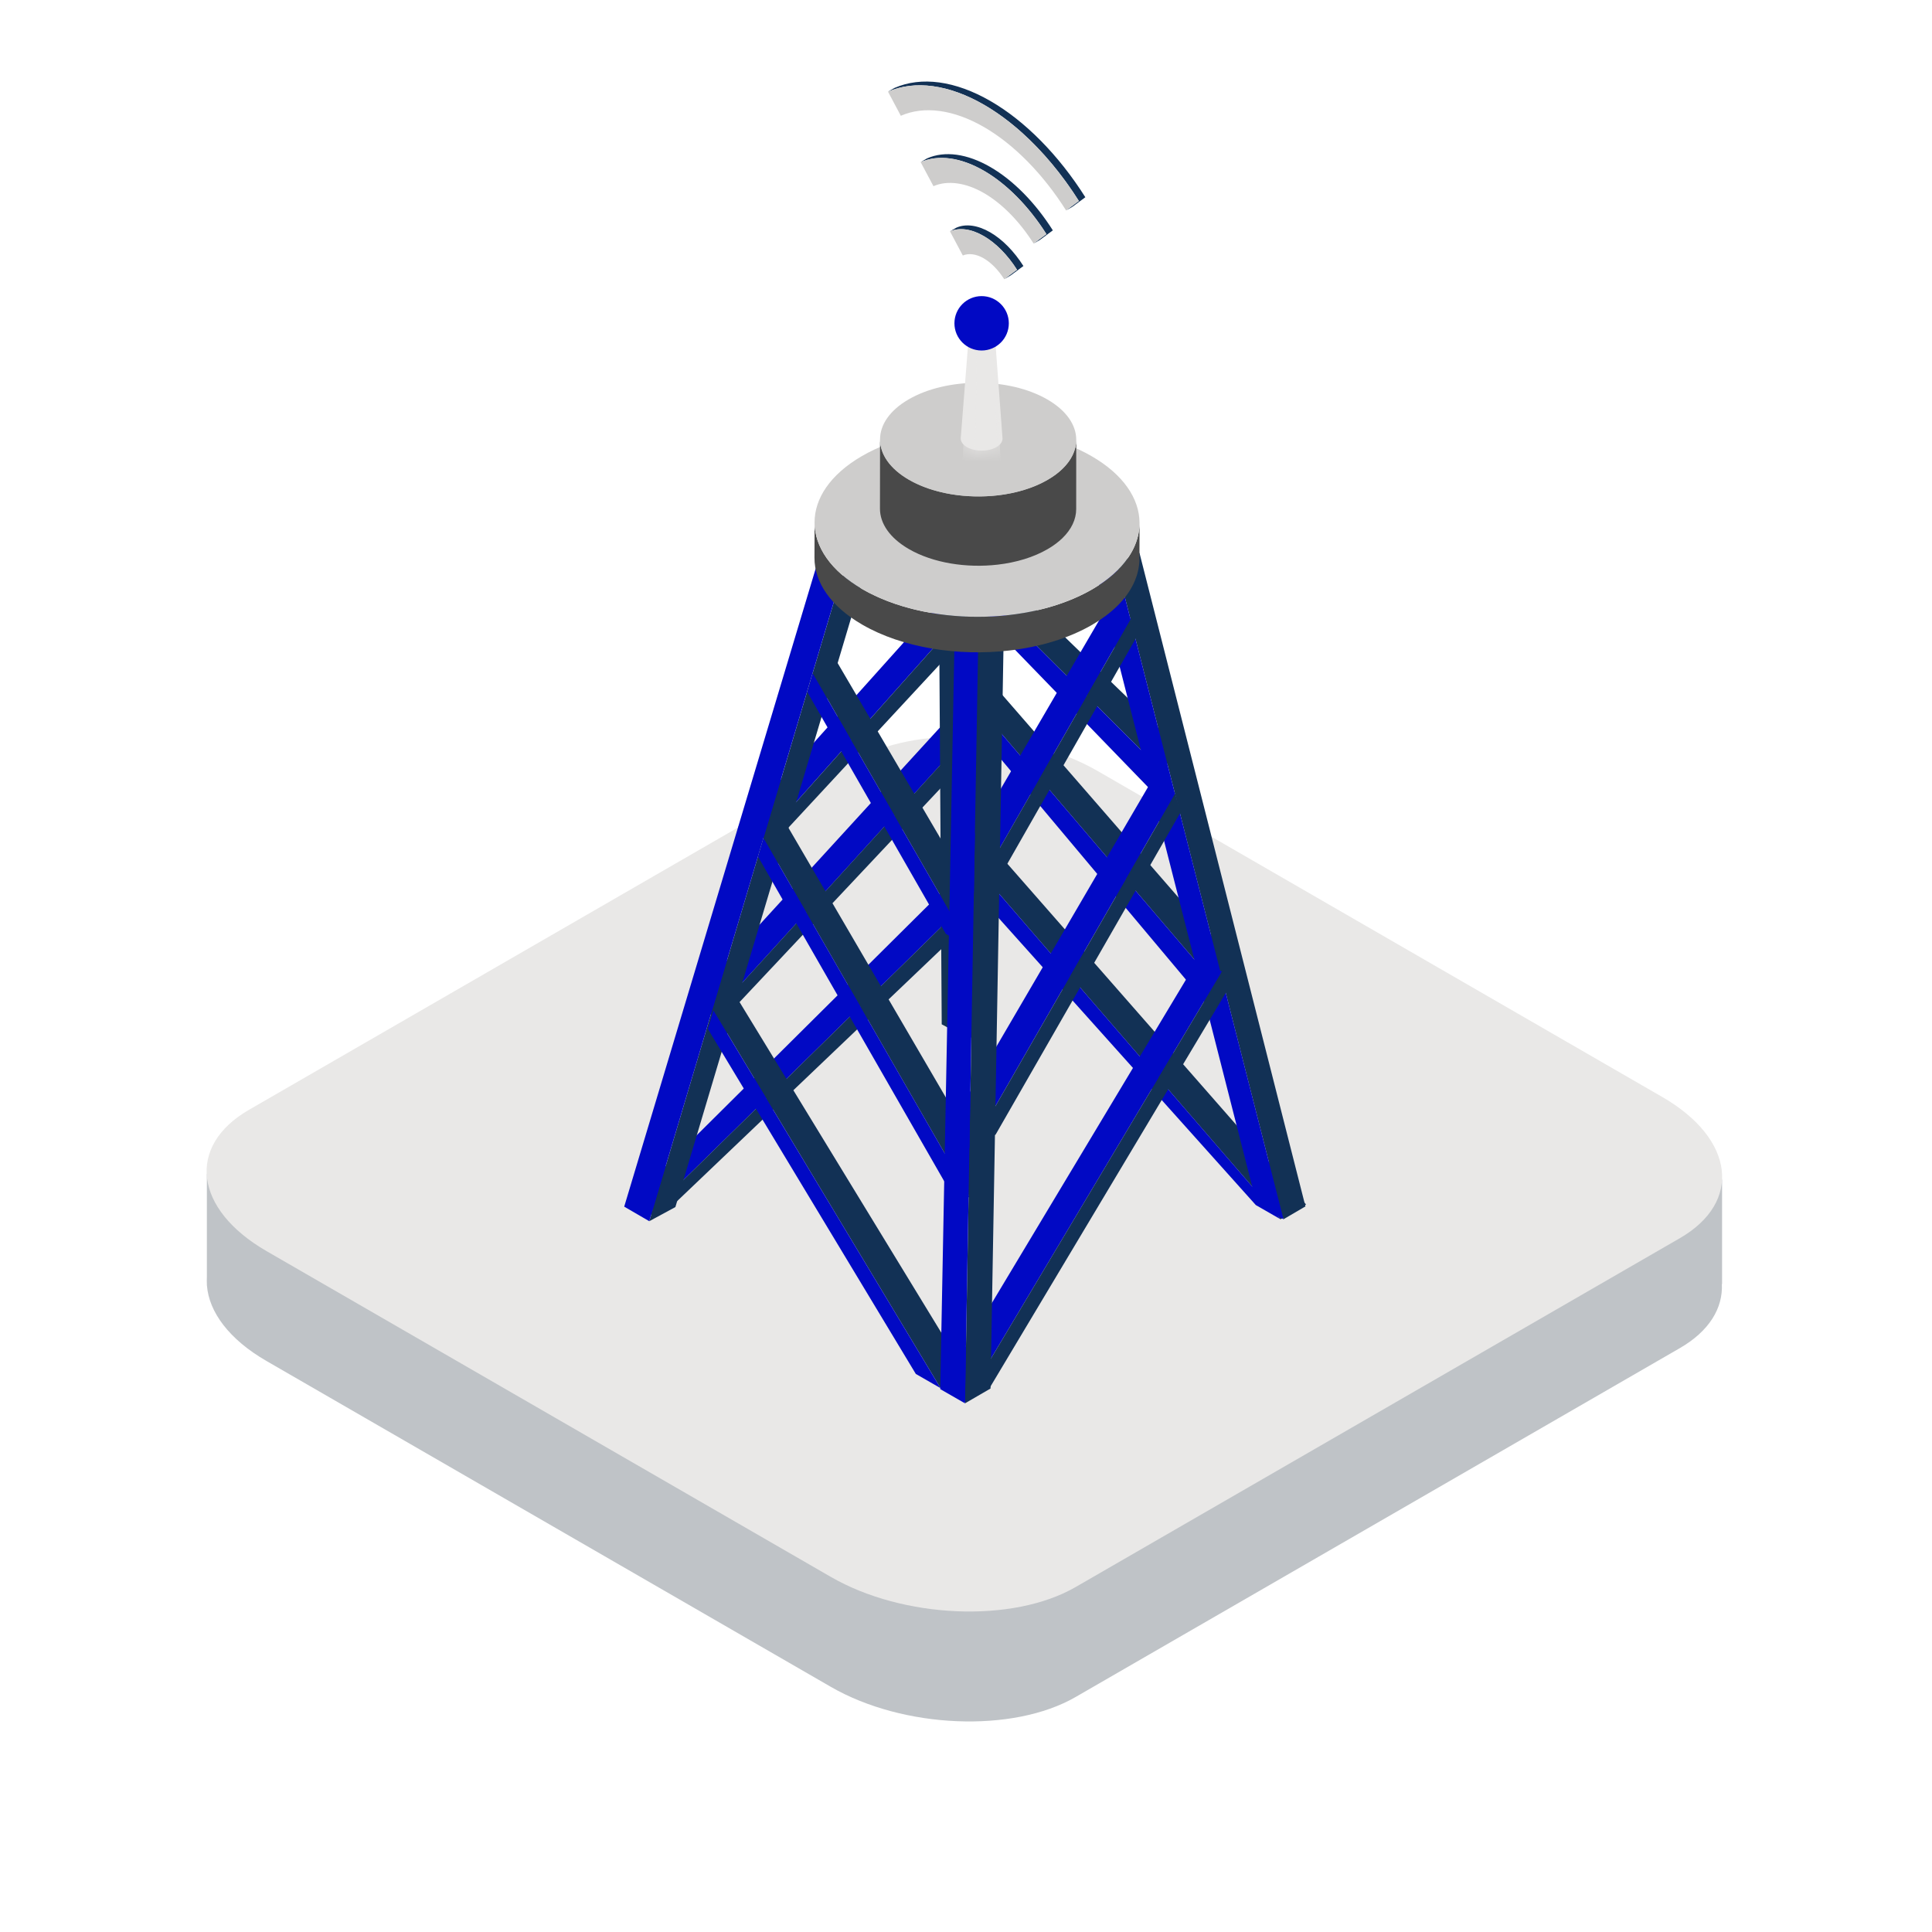 <svg width="90" height="90" viewBox="0 0 90 90" fill="none" xmlns="http://www.w3.org/2000/svg">
<path d="M90 0H0V90H90V0Z" fill="white"/>
<path d="M80.211 59.812H80.221V54.951L71.182 52.613L51.143 41.043C47.77 39.095 42.666 38.883 39.745 40.571L19.218 52.421L9.637 54.69V59.489C9.63 59.596 9.633 59.705 9.637 59.812V59.886H9.64C9.736 61.118 10.67 62.394 12.417 63.402L38.705 78.581C42.08 80.528 47.183 80.74 50.105 79.054L78.251 62.802C79.629 62.007 80.267 60.931 80.211 59.812Z" fill="#BFC3C7"/>
<path d="M78.251 57.681L50.105 73.932C47.183 75.619 42.08 75.406 38.705 73.459L12.417 58.282C9.042 56.333 8.676 53.387 11.598 51.7L39.744 35.45C42.666 33.762 47.769 33.974 51.143 35.922L77.432 51.1C80.807 53.047 81.173 55.995 78.251 57.681Z" fill="#E9E8E7"/>
<path d="M45.527 32.858L56.674 45.911L57.864 45.221L46.66 32.334L45.527 32.858Z" fill="#123155"/>
<path d="M45.561 34.092L56.674 47.339V45.911L45.527 32.858L45.561 34.092Z" fill="#0109C4"/>
<path d="M45.961 27.767L54.014 35.791L55.203 35.101L47.094 27.243L45.961 27.767Z" fill="#123155"/>
<path d="M45.707 28.639L54.014 37.219V35.791L45.961 27.768L45.707 28.639Z" fill="#0109C4"/>
<path d="M45.391 40.301L59.652 56.799L60.841 56.109L46.523 39.776L45.391 40.301Z" fill="#123155"/>
<path d="M45.397 41.511L58.501 56.137L59.653 56.798L45.391 40.301L45.397 41.511Z" fill="#0109C4"/>
<path d="M32.012 46.762L33.206 47.289L45.122 34.192L43.99 33.667L32.012 46.762Z" fill="#0109C4"/>
<path d="M33.203 47.289L34.349 46.79L45.373 35.062L45.119 34.191L33.203 47.289Z" fill="#123155"/>
<path d="M34.398 38.514L35.593 39.042L44.845 28.654L43.712 28.129L34.398 38.514Z" fill="#0109C4"/>
<path d="M35.594 39.042L36.739 38.543L45.099 29.526L44.845 28.654L35.594 39.042Z" fill="#123155"/>
<path d="M29.164 56.155L30.096 56.679L46.71 40.374L45.578 39.85L29.164 56.155Z" fill="#0109C4"/>
<path d="M30.094 56.679L31.35 56.137L46.961 41.246L46.708 40.374L30.094 56.679Z" fill="#123155"/>
<path d="M44.945 23.09L45.108 48.387L46.185 47.876L46.023 22.578L44.945 23.09Z" fill="#123155"/>
<path d="M43.707 22.424L43.869 47.717L45.11 48.387L44.947 23.096L43.707 22.424Z" fill="#123155"/>
<path d="M52.004 26.268L59.789 56.798L60.813 56.199L53.081 25.756L52.004 26.268Z" fill="#123155"/>
<path d="M50.766 25.597L58.55 56.128L59.791 56.798L52.006 26.268L50.766 25.597Z" fill="#0109C4"/>
<path d="M30.246 56.888L31.462 56.23L40.389 26.3L39.199 26.852L30.246 56.888Z" fill="#123155"/>
<path d="M29.078 56.21L30.245 56.888L39.198 26.852L38.105 26.129L29.078 56.21Z" fill="#0109C4"/>
<path d="M35.57 39.042L45.211 55.821L46.229 54.838L36.703 38.517L35.57 39.042Z" fill="#123155"/>
<path d="M35.316 39.913L44.061 55.16L45.211 55.821L35.571 39.042L35.316 39.913Z" fill="#0109C4"/>
<path d="M37.863 31.372L45.212 44.162L46.401 43.472L38.996 30.847L37.863 31.372Z" fill="#123155"/>
<path d="M37.609 32.243L44.06 43.501L45.212 44.162L37.863 31.372L37.609 32.243Z" fill="#0109C4"/>
<path d="M33.219 47.042L43.802 64.643L44.992 63.953L34.352 46.517L33.219 47.042Z" fill="#123155"/>
<path d="M32.977 47.935L42.662 64.003L43.814 64.665L33.23 47.063L32.977 47.935Z" fill="#0109C4"/>
<path d="M44.039 52.824L45.229 53.514L54.741 36.966L53.608 36.442L44.039 52.824Z" fill="#0109C4"/>
<path d="M45.23 53.514L46.381 52.852L54.997 37.837L54.743 36.966L45.23 53.514Z" fill="#123155"/>
<path d="M44.34 40.654L45.231 41.855L52.681 28.827L51.548 28.303L44.34 40.654Z" fill="#0109C4"/>
<path d="M45.23 41.855L46.381 41.193L52.934 29.698L52.681 28.827L45.23 41.855Z" fill="#123155"/>
<path d="M43.828 64.659L44.953 65.312L56.923 45.255L55.79 44.73L43.828 64.659Z" fill="#0109C4"/>
<path d="M44.953 65.312L46.104 64.65L57.177 46.126L56.923 45.255L44.953 65.312Z" fill="#123155"/>
<path d="M44.953 65.373L46.142 64.683L46.754 29.724L45.564 30.275L44.953 65.373Z" fill="#123155"/>
<path d="M43.801 64.711L44.952 65.372L45.563 30.282L44.47 29.559L43.801 64.711Z" fill="#0109C4"/>
<path d="M52.021 26.604C51.71 26.905 51.332 27.189 50.884 27.449C49.792 28.084 48.445 28.484 47.032 28.648C44.634 28.926 42.046 28.526 40.181 27.449C38.688 26.588 37.943 25.457 37.947 24.328L37.941 25.982C37.938 27.111 38.684 28.242 40.176 29.103C42.041 30.18 44.63 30.579 47.027 30.302C48.44 30.137 49.788 29.738 50.88 29.103C51.327 28.843 51.705 28.559 52.016 28.258C52.723 27.573 53.077 26.799 53.08 26.024L53.084 24.371C53.082 25.145 52.728 25.919 52.021 26.604Z" fill="#494949"/>
<path d="M50.849 21.249C53.814 22.961 53.83 25.738 50.884 27.45C47.938 29.162 43.145 29.162 40.179 27.45C37.214 25.738 37.199 22.961 40.145 21.249C43.091 19.537 47.883 19.537 50.849 21.249Z" fill="#CECDCC"/>
<path d="M49.493 21.84C49.306 22.022 49.078 22.194 48.807 22.35C48.148 22.734 47.335 22.975 46.481 23.075C45.034 23.242 43.471 23.001 42.344 22.35C41.443 21.831 40.993 21.147 40.996 20.466L40.992 23.695C40.991 24.376 41.441 25.059 42.342 25.579C43.468 26.23 45.031 26.471 46.478 26.303C47.332 26.204 48.145 25.963 48.805 25.579C49.075 25.423 49.303 25.25 49.491 25.069C49.917 24.656 50.131 24.188 50.133 23.721L50.135 20.492C50.134 20.959 49.92 21.427 49.493 21.84Z" fill="#494949"/>
<path d="M48.787 18.607C50.577 19.64 50.587 21.317 48.808 22.35C47.03 23.384 44.136 23.384 42.345 22.35C40.555 21.317 40.545 19.64 42.324 18.607C44.103 17.573 46.997 17.573 48.787 18.607Z" fill="#CECDCC"/>
<path d="M46.323 15.33L46.702 20.43C46.702 20.573 46.607 20.716 46.419 20.826C46.04 21.047 45.422 21.047 45.041 20.826C44.849 20.715 44.754 20.57 44.754 20.424L45.154 15.327C45.154 15.414 45.211 15.502 45.326 15.568C45.555 15.7 45.926 15.7 46.153 15.568C46.266 15.502 46.322 15.415 46.323 15.33Z" fill="#E9E8E7"/>
<mask id="mask0_406_1104" style="mask-type:luminance" maskUnits="userSpaceOnUse" x="44" y="15" width="3" height="6">
<path d="M44.75 20.424C44.75 20.57 44.846 20.715 45.038 20.826C45.419 21.046 46.037 21.046 46.415 20.826C46.603 20.716 46.698 20.573 46.699 20.43L46.319 15.33C46.319 15.416 46.263 15.502 46.149 15.568C45.922 15.7 45.551 15.7 45.323 15.568C45.207 15.502 45.15 15.414 45.15 15.327" fill="#E9E8E7"/>
</mask>
<g mask="url(#mask0_406_1104)">
<path d="M46.318 15.33L46.697 23.26C46.697 23.356 46.655 23.451 46.571 23.537L46.242 15.496C46.293 15.444 46.318 15.387 46.318 15.33Z" fill="#E9E8E7"/>
</g>
<mask id="mask1_406_1104" style="mask-type:luminance" maskUnits="userSpaceOnUse" x="44" y="15" width="3" height="6">
<path d="M44.75 20.424C44.75 20.57 44.846 20.715 45.038 20.826C45.419 21.046 46.037 21.046 46.415 20.826C46.603 20.716 46.698 20.573 46.699 20.43L46.319 15.33C46.319 15.416 46.263 15.502 46.149 15.568C45.922 15.7 45.551 15.7 45.323 15.568C45.207 15.502 45.15 15.414 45.15 15.327" fill="#E9E8E7"/>
</mask>
<g mask="url(#mask1_406_1104)">
<path d="M46.242 15.496L46.571 23.536C46.529 23.579 46.477 23.62 46.414 23.656C46.132 23.82 45.718 23.862 45.367 23.782L45.52 15.643C45.73 15.691 45.978 15.666 46.148 15.568C46.186 15.545 46.217 15.522 46.242 15.496Z" fill="#E9E8E7"/>
</g>
<mask id="mask2_406_1104" style="mask-type:luminance" maskUnits="userSpaceOnUse" x="44" y="15" width="3" height="6">
<path d="M44.75 20.424C44.75 20.57 44.846 20.715 45.038 20.826C45.419 21.046 46.037 21.046 46.415 20.826C46.603 20.716 46.698 20.573 46.699 20.43L46.319 15.33C46.319 15.416 46.263 15.502 46.149 15.568C45.922 15.7 45.551 15.7 45.323 15.568C45.207 15.502 45.15 15.414 45.15 15.327" fill="#E9E8E7"/>
</mask>
<g mask="url(#mask2_406_1104)">
<path d="M45.52 15.643L45.368 23.782C45.248 23.754 45.135 23.712 45.038 23.657C44.846 23.546 44.75 23.4 44.75 23.255L45.15 15.327C45.15 15.414 45.207 15.502 45.322 15.568C45.381 15.602 45.449 15.627 45.52 15.643Z" fill="#E9E8E7"/>
</g>
<path d="M46.149 15.089C46.377 15.221 46.379 15.436 46.151 15.568C45.924 15.7 45.553 15.7 45.325 15.568C45.096 15.436 45.095 15.221 45.322 15.089C45.549 14.957 45.919 14.957 46.149 15.089Z" fill="#E9E8E7"/>
<path d="M46.995 15.061C46.995 14.362 46.427 13.794 45.728 13.794C45.028 13.794 44.461 14.362 44.461 15.061C44.461 15.76 45.028 16.328 45.728 16.328C46.427 16.328 46.995 15.76 46.995 15.061Z" fill="#0109C4"/>
<path d="M46.139 4.707C44.505 3.763 42.918 3.547 41.667 4.097L41.367 4.27C42.618 3.721 44.206 3.938 45.84 4.881C46.444 5.23 47.043 5.671 47.62 6.191C48.582 7.057 49.485 8.138 50.258 9.362L49.663 9.803L49.962 9.629L50.559 9.188C49.321 7.229 47.752 5.637 46.139 4.707Z" fill="#123155"/>
<path d="M45.84 4.88C47.452 5.812 49.021 7.402 50.258 9.362L49.663 9.803C48.588 8.103 47.23 6.723 45.837 5.918C44.424 5.103 43.048 4.917 41.964 5.394L41.367 4.271C42.618 3.721 44.206 3.937 45.84 4.88Z" fill="#CECDCC"/>
<path d="M46.133 7.78C45.055 7.157 44.009 7.015 43.186 7.378L42.887 7.552C43.71 7.189 44.755 7.332 45.834 7.954C46.896 8.567 47.93 9.615 48.745 10.905L48.15 11.345L48.449 11.172L49.045 10.731C48.229 9.441 47.195 8.392 46.133 7.78Z" fill="#123155"/>
<path d="M45.834 7.953C46.896 8.566 47.93 9.615 48.746 10.905L48.149 11.345C47.497 10.314 46.675 9.478 45.831 8.991C44.988 8.504 44.133 8.39 43.484 8.673L42.887 7.552C43.71 7.189 44.756 7.331 45.834 7.953Z" fill="#CECDCC"/>
<path d="M47.675 12.392C47.24 11.706 46.69 11.147 46.124 10.821C45.549 10.489 44.993 10.412 44.553 10.605L44.254 10.778C44.693 10.586 45.25 10.662 45.825 10.995C46.39 11.321 46.941 11.88 47.376 12.565L46.779 13.006L47.078 12.832L47.675 12.392Z" fill="#123155"/>
<path d="M45.825 10.995C46.39 11.32 46.941 11.879 47.375 12.565L46.779 13.006C46.51 12.579 46.168 12.232 45.822 12.031C45.473 11.831 45.12 11.785 44.852 11.903L44.254 10.778C44.693 10.586 45.25 10.662 45.825 10.995Z" fill="#CECDCC"/>
</svg>

